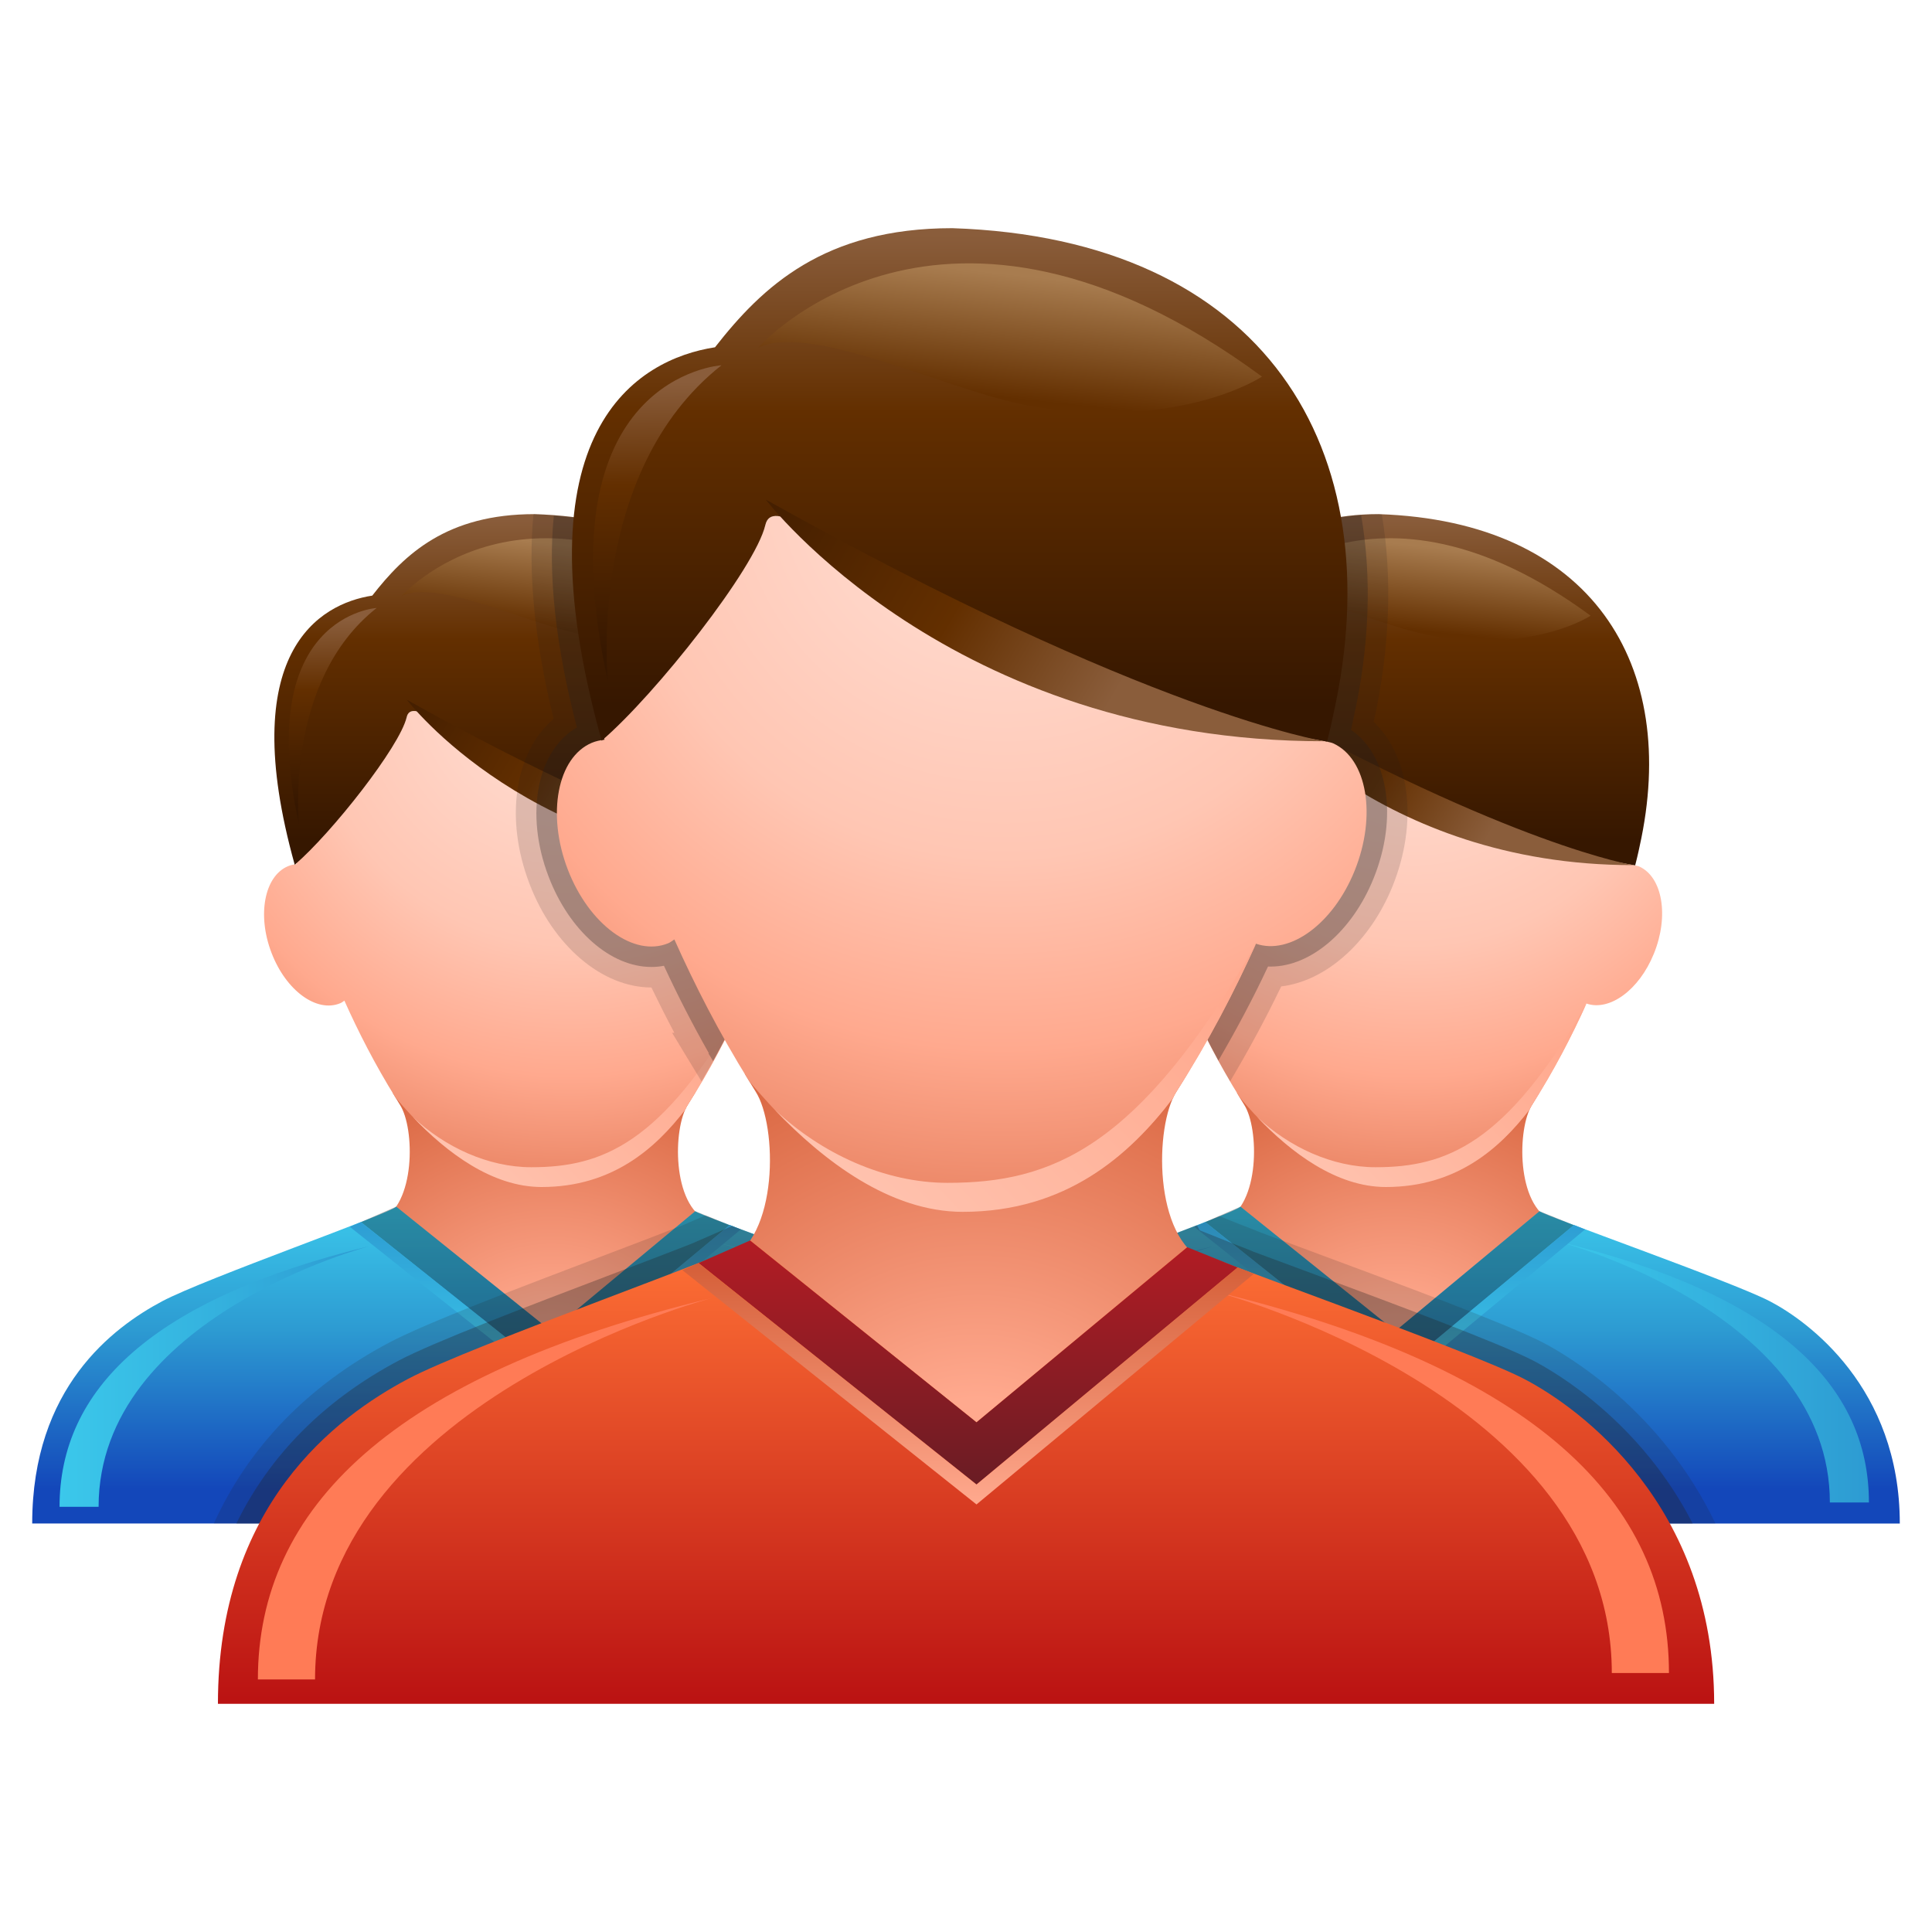 <?xml version="1.0" encoding="UTF-8" standalone="no"?>
<!DOCTYPE svg PUBLIC "-//W3C//DTD SVG 1.1 Tiny//EN" "http://www.w3.org/Graphics/SVG/1.1/DTD/svg11-tiny.dtd">
<svg xmlns="http://www.w3.org/2000/svg" xmlns:xlink="http://www.w3.org/1999/xlink" baseProfile="tiny" height="60" viewBox="0 0 60 60" width="60">
<g>
<rect fill="none" height="60" width="60"/>
<radialGradient cx="-70.485" cy="-5.022" gradientTransform="matrix(0.935 0 0 0.932 109.246 47.907)" gradientUnits="userSpaceOnUse" id="SVGID_1_" r="12.778">
<stop offset="0" style="stop-color:#FFA98E"/>
<stop offset="0.2" style="stop-color:#FFA98E"/>
<stop offset="0.963" style="stop-color:#D45D36"/>
<stop offset="1" style="stop-color:#D45D36"/>
</radialGradient>
<path d="M48.205,37.917c-1.123-0.489-1.088-2.883-0.625-3.606c0.08-0.126,0.152-0.253,0.23-0.381h-9.4  c0.076,0.128,0.148,0.255,0.23,0.381c0.465,0.724,0.5,3.117-0.623,3.606c-1.125,0.487,5.227,4.738,5.227,4.738  S49.328,38.404,48.205,37.917z" fill="url(#SVGID_1_)"/>
<linearGradient gradientUnits="userSpaceOnUse" id="SVGID_2_" x1="43.11" x2="43.11" y1="37.473" y2="47.315">
<stop offset="0" style="stop-color:#3BC8EB"/>
<stop offset="0.388" style="stop-color:#2D9BD2"/>
<stop offset="0.891" style="stop-color:#1347BA"/>
<stop offset="1" style="stop-color:#1347BA"/>
</linearGradient>
<path d="M54.961,40.41c-1.182-0.614-7.041-2.667-7.15-2.795l-4.477,3.722l-4.811-3.864  c-0.133,0.198-5.924,2.227-7.264,2.938c-1.535,0.815-4.039,2.687-4.039,6.904H59C59,43.097,56.145,41.025,54.961,40.41z" fill="url(#SVGID_2_)"/>
<polygon fill="#020202" fill-opacity="0.3" points="37.43,37.952 43.334,42.655 48.879,38.047 47.811,37.615 43.334,41.337   38.523,37.473 " stroke-opacity="0.3"/>
<linearGradient gradientUnits="userSpaceOnUse" id="SVGID_3_" x1="28.068" x2="37.707" y1="42.747" y2="42.747">
<stop offset="0" style="stop-color:#3BC8EB"/>
<stop offset="1" style="stop-color:#2D9BD2"/>
</linearGradient>
<path d="M37.707,38.696c0,0-8.424,2.199-8.424,8.1c0,0-1.205,0.002-1.215,0  C28.068,43.167,30.902,40.347,37.707,38.696z" fill="url(#SVGID_3_)"/>
<linearGradient gradientUnits="userSpaceOnUse" id="SVGID_4_" x1="48.404" x2="58.041" y1="42.61" y2="42.61">
<stop offset="0" style="stop-color:#3BC8EB"/>
<stop offset="1" style="stop-color:#2D9BD2"/>
</linearGradient>
<path d="M48.404,38.56c0,0,8.424,2.199,8.424,8.101c0,0,1.203,0,1.213,0  C58.041,43.029,55.209,40.211,48.404,38.56z" fill="url(#SVGID_4_)"/>
<linearGradient gradientUnits="userSpaceOnUse" id="SVGID_5_" x1="43.155" x2="43.155" y1="43.078" y2="37.644">
<stop offset="0" style="stop-color:#3BC8EB"/>
<stop offset="1" style="stop-color:#2D9BD2"/>
</linearGradient>
<polygon fill="url(#SVGID_5_)" points="43.334,42.655 37.428,37.952 37.086,38.1 43.334,43.078 49.225,38.182 48.881,38.042 "/>
<radialGradient cx="-69.863" cy="-28.653" gradientTransform="matrix(0.935 0 0 0.932 109.246 47.907)" gradientUnits="userSpaceOnUse" id="SVGID_6_" r="17.154">
<stop offset="0" style="stop-color:#FFE2D9"/>
<stop offset="0.509" style="stop-color:#FFC6B3"/>
<stop offset="0.764" style="stop-color:#FFA98E"/>
<stop offset="1" style="stop-color:#E88160"/>
</radialGradient>
<path d="M50.906,26.909c-0.039-0.017-0.084-0.02-0.125-0.033v-0.002c-0.008-0.002-0.014-0.002-0.025-0.005  c-0.061-0.017-0.123-0.029-0.186-0.034c-7.85-1.364-11.451-5.712-11.723-4.563c-0.217,0.918-2.416,2.9-3.568,3.886  c0.008,0.047,0.016,0.086,0.023,0.129c0,0,0.043,0.203,0.129,0.548c-0.092,0.01-0.182,0.029-0.268,0.066  c-0.732,0.308-0.963,1.511-0.514,2.687c0.447,1.174,1.406,1.876,2.141,1.566c0.047-0.019,0.084-0.051,0.123-0.078  c0.428,0.957,0.951,1.985,1.594,3.013c1.074,1.279,2.717,2.775,4.531,2.775c2.197,0,3.541-1.204,4.467-2.413  c0.023-0.053,0.047-0.101,0.074-0.141c0.684-1.071,1.24-2.146,1.689-3.144c0.717,0.248,1.637-0.419,2.094-1.547  C51.838,28.452,51.633,27.236,50.906,26.909z" fill="url(#SVGID_6_)"/>
<linearGradient gradientUnits="userSpaceOnUse" id="SVGID_7_" x1="40.276" x2="47.057" y1="37.6" y2="30.872">
<stop offset="0" style="stop-color:#FFC6B3"/>
<stop offset="1" style="stop-color:#FFA98E"/>
</linearGradient>
<path d="M42.719,36.249c-1.34,0-2.686-0.624-3.68-1.562c1.051,1.103,2.463,2.177,4,2.177  c2.197,0,3.541-1.204,4.467-2.413c0.023-0.053,0.047-0.101,0.074-0.141c0.684-1.071,1.24-2.146,1.689-3.144  C46.77,35.533,44.914,36.249,42.719,36.249z" fill="url(#SVGID_7_)"/>
<linearGradient gradientUnits="userSpaceOnUse" id="SVGID_8_" x1="42.977" x2="42.977" y1="16.113" y2="26.099">
<stop offset="0" style="stop-color:#8A5D3B"/>
<stop offset="0.376" style="stop-color:#632F00"/>
<stop offset="1" style="stop-color:#361700"/>
</linearGradient>
<path d="M42.818,15.967c-2.721,0-4.029,1.238-5.039,2.53c-1.645,0.254-4.246,1.762-2.408,8.359  c1.152-0.988,3.26-3.666,3.477-4.584c0.273-1.16,3.936,3.278,11.934,4.602c0.094-0.368,0.137-0.587,0.137-0.587  C52.172,20.654,49.439,16.188,42.818,15.967z" fill="url(#SVGID_8_)"/>
<linearGradient gradientUnits="userSpaceOnUse" id="SVGID_9_" x1="46.392" x2="37.344" y1="25.668" y2="20.297">
<stop offset="0" style="stop-color:#8A5D3B"/>
<stop offset="0.364" style="stop-color:#632F00"/>
<stop offset="1" style="stop-color:#361700"/>
</linearGradient>
<path d="M38.855,21.734c0,0,3.916,5.142,11.869,5.133C50.725,26.867,46.98,26.279,38.855,21.734z" fill="url(#SVGID_9_)"/>
<linearGradient gradientUnits="userSpaceOnUse" id="SVGID_10_" x1="36.528" x2="36.608" y1="19.252" y2="24.996">
<stop offset="0" style="stop-color:#8A5D3B"/>
<stop offset="0.376" style="stop-color:#632F00"/>
<stop offset="1" style="stop-color:#361700"/>
</linearGradient>
<path d="M37.916,18.881c0,0-3.834,0.23-2.412,6.725C35.504,25.605,35.037,21.157,37.916,18.881z" fill="url(#SVGID_10_)"/>
<linearGradient gradientUnits="userSpaceOnUse" id="SVGID_11_" x1="44.243" x2="43.962" y1="16.971" y2="19.575">
<stop offset="0" style="stop-color:#A87C4F"/>
<stop offset="1" style="stop-color:#632F00"/>
</linearGradient>
<path d="M44.678,19.781c-1.785-0.255-4.803-1.836-5.986-1.272c0,0,3.873-4.417,10.705,0.612  C49.396,19.121,47.77,20.221,44.678,19.781z" fill="url(#SVGID_11_)"/>
<radialGradient cx="-98.526" cy="-5.022" gradientTransform="matrix(0.935 0 0 0.932 109.246 47.907)" gradientUnits="userSpaceOnUse" id="SVGID_12_" r="12.778">
<stop offset="0" style="stop-color:#FFA98E"/>
<stop offset="0.2" style="stop-color:#FFA98E"/>
<stop offset="0.963" style="stop-color:#D45D36"/>
<stop offset="1" style="stop-color:#D45D36"/>
</radialGradient>
<path d="M21.984,37.917c-1.125-0.489-1.088-2.883-0.625-3.606c0.08-0.126,0.154-0.253,0.234-0.381h-9.402  c0.076,0.128,0.15,0.255,0.23,0.381c0.465,0.724,0.498,3.117-0.625,3.606c-1.125,0.487,5.227,4.738,5.227,4.738  S23.109,38.404,21.984,37.917z" fill="url(#SVGID_12_)"/>
<linearGradient gradientUnits="userSpaceOnUse" id="SVGID_13_" x1="16.891" x2="16.891" y1="37.473" y2="47.315">
<stop offset="0" style="stop-color:#3BC8EB"/>
<stop offset="0.388" style="stop-color:#2D9BD2"/>
<stop offset="0.891" style="stop-color:#1347BA"/>
<stop offset="1" style="stop-color:#1347BA"/>
</linearGradient>
<path d="M28.742,40.41c-1.182-0.614-7.041-2.667-7.15-2.795l-4.477,3.722l-4.811-3.864  c-0.133,0.198-5.926,2.227-7.266,2.938C3.506,41.226,1,43.097,1,47.314h31.781C32.781,43.097,29.924,41.025,28.742,40.41z" fill="url(#SVGID_13_)"/>
<polygon fill="#020202" fill-opacity="0.3" points="11.209,37.952 17.115,42.655 22.66,38.047 21.592,37.615 17.115,41.337   12.305,37.473 " stroke-opacity="0.3"/>
<linearGradient gradientUnits="userSpaceOnUse" id="SVGID_14_" x1="1.85" x2="11.488" y1="42.747" y2="42.747">
<stop offset="0" style="stop-color:#3BC8EB"/>
<stop offset="1" style="stop-color:#2D9BD2"/>
</linearGradient>
<path d="M11.488,38.696c0,0-8.426,2.199-8.426,8.1c0,0-1.203,0.002-1.213,0  C1.85,43.167,4.682,40.347,11.488,38.696z" fill="url(#SVGID_14_)"/>
<linearGradient gradientUnits="userSpaceOnUse" id="SVGID_15_" x1="22.184" x2="31.822" y1="42.61" y2="42.61">
<stop offset="0" style="stop-color:#3BC8EB"/>
<stop offset="1" style="stop-color:#2D9BD2"/>
</linearGradient>
<path d="M22.184,38.56c0,0,8.424,2.199,8.424,8.101c0,0,1.205,0,1.215,0  C31.822,43.029,28.99,40.211,22.184,38.56z" fill="url(#SVGID_15_)"/>
<linearGradient gradientUnits="userSpaceOnUse" id="SVGID_16_" x1="16.935" x2="16.935" y1="43.078" y2="37.644">
<stop offset="0" style="stop-color:#3BC8EB"/>
<stop offset="1" style="stop-color:#2D9BD2"/>
</linearGradient>
<polygon fill="url(#SVGID_16_)" points="17.115,42.655 11.209,37.952 10.865,38.1 17.115,43.078 23.004,38.182 22.662,38.042 "/>
<radialGradient cx="-97.902" cy="-28.653" gradientTransform="matrix(0.935 0 0 0.932 109.246 47.907)" gradientUnits="userSpaceOnUse" id="SVGID_17_" r="17.154">
<stop offset="0" style="stop-color:#FFE2D9"/>
<stop offset="0.509" style="stop-color:#FFC6B3"/>
<stop offset="0.764" style="stop-color:#FFA98E"/>
<stop offset="1" style="stop-color:#E88160"/>
</radialGradient>
<path d="M24.686,26.909c-0.039-0.017-0.084-0.02-0.123-0.033v-0.002c-0.012-0.002-0.016-0.002-0.025-0.005  c-0.061-0.017-0.123-0.029-0.188-0.034c-7.848-1.364-11.451-5.712-11.721-4.563c-0.217,0.918-2.416,2.9-3.57,3.886  c0.01,0.047,0.016,0.086,0.025,0.129c0,0,0.041,0.203,0.127,0.548c-0.09,0.01-0.18,0.029-0.268,0.066  c-0.73,0.308-0.963,1.511-0.512,2.687c0.447,1.174,1.406,1.876,2.141,1.566c0.045-0.019,0.084-0.051,0.123-0.078  c0.428,0.957,0.951,1.985,1.59,3.013c1.076,1.279,2.719,2.775,4.535,2.775c2.197,0,3.541-1.204,4.467-2.413  c0.023-0.053,0.045-0.101,0.072-0.141c0.684-1.071,1.242-2.146,1.689-3.144c0.719,0.248,1.637-0.419,2.096-1.547  C25.617,28.452,25.414,27.236,24.686,26.909z" fill="url(#SVGID_17_)"/>
<linearGradient gradientUnits="userSpaceOnUse" id="SVGID_18_" x1="14.058" x2="20.837" y1="37.6" y2="30.873">
<stop offset="0" style="stop-color:#FFC6B3"/>
<stop offset="1" style="stop-color:#FFA98E"/>
</linearGradient>
<path d="M16.5,36.249c-1.34,0-2.688-0.624-3.68-1.562c1.051,1.103,2.463,2.177,4,2.177  c2.197,0,3.541-1.204,4.467-2.413c0.023-0.053,0.045-0.101,0.072-0.141c0.684-1.071,1.242-2.146,1.689-3.144  C20.551,35.533,18.695,36.249,16.5,36.249z" fill="url(#SVGID_18_)"/>
<linearGradient gradientUnits="userSpaceOnUse" id="SVGID_19_" x1="16.758" x2="16.758" y1="16.113" y2="26.099">
<stop offset="0" style="stop-color:#8A5D3B"/>
<stop offset="0.376" style="stop-color:#632F00"/>
<stop offset="1" style="stop-color:#361700"/>
</linearGradient>
<path d="M16.6,15.967c-2.721,0-4.031,1.238-5.039,2.53c-1.645,0.254-4.25,1.762-2.408,8.359  c1.15-0.988,3.26-3.666,3.477-4.584c0.273-1.16,3.936,3.278,11.934,4.602c0.092-0.368,0.137-0.587,0.137-0.587  C25.955,20.654,23.221,16.188,16.6,15.967z" fill="url(#SVGID_19_)"/>
<linearGradient gradientUnits="userSpaceOnUse" id="SVGID_20_" x1="20.172" x2="11.124" y1="25.668" y2="20.296">
<stop offset="0" style="stop-color:#8A5D3B"/>
<stop offset="0.364" style="stop-color:#632F00"/>
<stop offset="1" style="stop-color:#361700"/>
</linearGradient>
<path d="M12.637,21.734c0,0,3.914,5.142,11.869,5.133C24.506,26.867,20.762,26.279,12.637,21.734z" fill="url(#SVGID_20_)"/>
<linearGradient gradientUnits="userSpaceOnUse" id="SVGID_21_" x1="10.31" x2="10.389" y1="19.252" y2="24.996">
<stop offset="0" style="stop-color:#8A5D3B"/>
<stop offset="0.376" style="stop-color:#632F00"/>
<stop offset="1" style="stop-color:#361700"/>
</linearGradient>
<path d="M11.697,18.881c0,0-3.834,0.23-2.412,6.725C9.285,25.605,8.818,21.157,11.697,18.881z" fill="url(#SVGID_21_)"/>
<linearGradient gradientUnits="userSpaceOnUse" id="SVGID_22_" x1="18.024" x2="17.743" y1="16.971" y2="19.575">
<stop offset="0" style="stop-color:#A87C4F"/>
<stop offset="1" style="stop-color:#632F00"/>
</linearGradient>
<path d="M18.457,19.781c-1.783-0.255-4.803-1.836-5.984-1.272c0,0,3.873-4.417,10.705,0.612  C23.178,19.121,21.549,20.221,18.457,19.781z" fill="url(#SVGID_22_)"/>
<path d="M47.916,41.694c-1.092-0.569-4.482-1.827-7.205-2.838l-1.533-0.569l-0.273-0.11l-0.359-0.139  l-0.686-0.275l-0.424,0.186c0,0-0.006,0.002-0.008,0.004h-0.002c-1.777,0.695-5.18,1.935-6.166,2.458  c-0.385,0.206-0.832,0.477-1.283,0.835c-0.475-0.392-0.914-0.667-1.234-0.835c-0.85-0.439-4.098-1.619-5.91-2.299l-0.17-0.069  l-0.004,0.005l-0.752-0.304l-0.684,0.299c-0.668,0.263-1.492,0.576-2.373,0.911l-0.08,0.031c-2.607,0.99-5.561,2.113-6.693,2.715  c-2.535,1.346-4.359,3.248-5.438,5.615h20.582h5.561h20.494C51.592,43.797,48.686,42.094,47.916,41.694z" fill="#231F20" fill-opacity="0.15" stroke-opacity="0.15"/>
<path d="M17.193,22.325c-1.205,1.026-1.531,3.083-0.748,5.124c0.732,1.925,2.256,3.218,3.783,3.218  h0.002c0.23,0.475,0.467,0.945,0.713,1.408h-0.07l0.584,0.965c0,0,0.15,0.248,0.33,0.545c0.486-0.827,0.914-1.646,1.262-2.418  c0.719,0.248,1.637-0.419,2.096-1.547c0.473-1.168,0.27-2.384-0.459-2.711c-0.039-0.017-0.084-0.02-0.123-0.033v-0.002  c-0.012-0.002-0.016-0.002-0.025-0.005c-0.061-0.017-0.123-0.029-0.188-0.034c-0.014-0.002-0.027-0.006-0.041-0.008  c-0.029-0.006-0.07-0.015-0.105-0.023c0.121,0.023,0.232,0.049,0.359,0.07c0.092-0.368,0.137-0.587,0.137-0.587  c1.256-5.633-1.479-10.1-8.1-10.32c-0.012,0-0.021,0.003-0.033,0.003C16.395,17.765,16.594,19.881,17.193,22.325z" fill="#231F20" fill-opacity="0.15" stroke-opacity="0.15"/>
<path d="M37.779,18.497c-1.645,0.254-4.246,1.76-2.41,8.354c-0.068,0.01-0.139,0.023-0.205,0.051  c-0.732,0.308-0.963,1.511-0.514,2.687c0.447,1.174,1.406,1.876,2.141,1.566c0.047-0.019,0.084-0.051,0.123-0.078  c0.359,0.799,0.787,1.648,1.289,2.504c0.564-0.949,1.1-1.934,1.586-2.947c1.395-0.166,2.754-1.375,3.457-3.109  c0.801-1.979,0.545-4.035-0.584-5.104c0.504-2.285,0.584-4.463,0.252-6.444c-0.033-0.002-0.063-0.006-0.096-0.009  C40.098,15.967,38.789,17.205,37.779,18.497z M35.381,26.849c0.014-0.014,0.029-0.027,0.043-0.041  c0.002,0.01,0.004,0.018,0.008,0.027C35.414,26.837,35.396,26.845,35.381,26.849z M39.174,22.101L39.174,22.101  c-0.02-0.004-0.047-0.015-0.066-0.018C39.127,22.086,39.152,22.097,39.174,22.101z" fill="#231F20" fill-opacity="0.15" stroke-opacity="0.15"/>
<path d="M47.621,42.258c-1.053-0.549-4.424-1.8-7.133-2.807l-1.549-0.574l-0.264-0.108l-0.369-0.142  l-1.045-0.418c-0.033-0.047-0.057-0.107-0.088-0.16c-1.826,0.708-4.971,1.86-5.914,2.361c-0.385,0.206-0.832,0.477-1.283,0.835  c-0.475-0.392-0.914-0.667-1.234-0.835c-0.85-0.439-4.098-1.619-5.91-2.299l-0.092-0.037l-1.285,0.56  c-0.689,0.271-1.549,0.597-2.461,0.943c-2.59,0.986-5.525,2.101-6.619,2.681c-2.309,1.226-4,2.936-5.035,5.057h19.881h5.561h19.785  C50.957,44.163,48.33,42.626,47.621,42.258z" fill="#231F20" fill-opacity="0.3" stroke-opacity="0.3"/>
<path d="M17.037,27.223c0.641,1.68,1.924,2.807,3.191,2.807c0.131,0,0.264-0.012,0.391-0.037  c0.432,0.934,0.9,1.844,1.398,2.719H22l0.146,0.241c0.334-0.609,0.645-1.212,0.902-1.785c0.719,0.248,1.637-0.419,2.096-1.547  c0.473-1.168,0.27-2.384-0.459-2.711c-0.039-0.017-0.084-0.02-0.123-0.033v-0.002c-0.012-0.002-0.016-0.002-0.025-0.005  c-0.061-0.017-0.123-0.029-0.188-0.034c-0.014-0.002-0.027-0.006-0.041-0.008c-0.029-0.006-0.07-0.015-0.105-0.023  c0.121,0.023,0.232,0.049,0.359,0.07c0.092-0.368,0.137-0.587,0.137-0.587c1.215-5.457-1.322-9.807-7.5-10.273  c-0.182,1.82,0.049,4.01,0.717,6.578C16.682,23.301,16.289,25.27,17.037,27.223z" fill="#231F20" fill-opacity="0.3" stroke-opacity="0.3"/>
<path d="M37.779,18.497c-1.645,0.254-4.246,1.76-2.41,8.354c-0.068,0.01-0.139,0.023-0.205,0.051  c-0.732,0.308-0.963,1.511-0.514,2.687c0.447,1.174,1.406,1.876,2.141,1.566c0.047-0.019,0.084-0.051,0.123-0.078  c0.268,0.6,0.576,1.224,0.924,1.861c0.551-0.946,1.072-1.918,1.541-2.922c0.025,0.002,0.055,0.002,0.082,0.002  c1.25,0,2.533-1.101,3.195-2.734c0.773-1.902,0.453-3.844-0.701-4.617c0.053-0.229,0.078-0.355,0.078-0.355  c0.502-2.247,0.574-4.381,0.238-6.312C39.926,16.158,38.717,17.299,37.779,18.497z M35.381,26.849  c0.014-0.014,0.029-0.027,0.043-0.041c0.002,0.01,0.004,0.018,0.008,0.027C35.414,26.837,35.396,26.845,35.381,26.849z   M39.174,22.101L39.174,22.101c-0.02-0.004-0.047-0.015-0.066-0.018C39.127,22.086,39.152,22.097,39.174,22.101z" fill="#231F20" fill-opacity="0.3" stroke-opacity="0.3"/>
<radialGradient cx="-84.397" cy="-1.04" gradientTransform="matrix(0.935 0 0 0.932 109.246 47.907)" gradientUnits="userSpaceOnUse" id="SVGID_23_" r="18.681">
<stop offset="0" style="stop-color:#FFA98E"/>
<stop offset="0.2" style="stop-color:#FFA98E"/>
<stop offset="0.963" style="stop-color:#D45D36"/>
<stop offset="1" style="stop-color:#D45D36"/>
</radialGradient>
<path d="M37.447,39.174c-1.643-0.715-1.59-4.214-0.912-5.273c0.117-0.186,0.225-0.37,0.338-0.554H23.129  c0.113,0.184,0.219,0.368,0.338,0.554c0.678,1.06,0.73,4.559-0.914,5.273c-1.645,0.713,7.641,6.929,7.641,6.929  S39.092,39.887,37.447,39.174z" fill="url(#SVGID_23_)"/>
<linearGradient gradientUnits="userSpaceOnUse" id="SVGID_24_" x1="30.001" x2="30.001" y1="38.524" y2="52.914">
<stop offset="0" style="stop-color:#FF7236"/>
<stop offset="1" style="stop-color:#BA1212"/>
</linearGradient>
<path d="M47.33,42.822c-1.729-0.9-10.297-3.901-10.459-4.089l-6.545,5.439l-7.031-5.648  c-0.193,0.289-8.662,3.257-10.621,4.298c-2.242,1.189-5.906,3.925-5.906,10.092h46.467C53.234,46.747,49.057,43.719,47.33,42.822z" fill="url(#SVGID_24_)"/>
<linearGradient gradientUnits="userSpaceOnUse" id="SVGID_25_" x1="30.065" x2="30.065" y1="37.581" y2="45.998">
<stop offset="0" style="stop-color:#BC1C24"/>
<stop offset="1" style="stop-color:#6B1C24"/>
</linearGradient>
<polygon fill="url(#SVGID_25_)" points="21.695,39.225 30.326,46.103 38.436,39.365 36.871,38.733 30.326,44.173 23.295,38.524 "/>
<path d="M22.1,40.313c0,0-12.316,3.215-12.316,11.844c0,0-1.76,0.002-1.775,0C8.008,46.851,12.15,42.725,22.1,40.313  z" fill="#FF7B56"/>
<path d="M37.74,40.113c0,0,12.316,3.218,12.316,11.844c0,0,1.762,0,1.775,0C51.832,46.65,47.689,42.525,37.74,40.113  z" fill="#FF7B56"/>
<linearGradient gradientUnits="userSpaceOnUse" id="SVGID_26_" x1="30.064" x2="30.064" y1="46.722" y2="38.774">
<stop offset="0" style="stop-color:#FFA98E"/>
<stop offset="0.963" style="stop-color:#D45D36"/>
<stop offset="1" style="stop-color:#D45D36"/>
</linearGradient>
<polygon fill="url(#SVGID_26_)" points="30.326,46.103 21.691,39.225 21.191,39.445 30.326,46.722 38.938,39.561 38.438,39.358 "/>
<radialGradient cx="-83.484" cy="-35.588" gradientTransform="matrix(0.935 0 0 0.932 109.246 47.907)" gradientUnits="userSpaceOnUse" id="SVGID_27_" r="25.078">
<stop offset="0" style="stop-color:#FFE2D9"/>
<stop offset="0.509" style="stop-color:#FFC6B3"/>
<stop offset="0.764" style="stop-color:#FFA98E"/>
<stop offset="1" style="stop-color:#E88160"/>
</radialGradient>
<path d="M41.398,23.083c-0.059-0.027-0.125-0.031-0.184-0.051V23.03c-0.012-0.002-0.023-0.004-0.035-0.006  c-0.092-0.023-0.182-0.045-0.275-0.051c-11.475-1.996-16.738-8.354-17.135-6.67c-0.316,1.34-3.535,4.236-5.219,5.682  c0.014,0.064,0.021,0.121,0.035,0.188c0,0,0.063,0.296,0.188,0.801c-0.135,0.014-0.264,0.041-0.393,0.094  c-1.07,0.454-1.406,2.21-0.75,3.928c0.658,1.716,2.059,2.744,3.131,2.294c0.066-0.029,0.121-0.078,0.182-0.115  c0.625,1.4,1.389,2.901,2.326,4.406c1.568,1.865,3.973,4.055,6.627,4.055c3.213,0,5.18-1.758,6.529-3.53  c0.033-0.074,0.068-0.144,0.109-0.204c1.002-1.564,1.813-3.135,2.471-4.594c1.047,0.361,2.395-0.612,3.063-2.263  C42.76,25.336,42.461,23.561,41.398,23.083z" fill="url(#SVGID_27_)"/>
<linearGradient gradientUnits="userSpaceOnUse" id="SVGID_28_" x1="25.857" x2="35.77" y1="38.709" y2="28.874">
<stop offset="0" style="stop-color:#FFC6B3"/>
<stop offset="1" style="stop-color:#FFA98E"/>
</linearGradient>
<path d="M29.426,36.734c-1.955,0-3.926-0.91-5.377-2.283c1.535,1.612,3.6,3.184,5.848,3.184  c3.213,0,5.18-1.758,6.529-3.53c0.033-0.074,0.068-0.144,0.109-0.204c1.002-1.564,1.813-3.135,2.471-4.594  C35.352,35.689,32.639,36.734,29.426,36.734z" fill="url(#SVGID_28_)"/>
<linearGradient gradientUnits="userSpaceOnUse" id="SVGID_29_" x1="29.805" x2="29.805" y1="7.3" y2="21.897">
<stop offset="0" style="stop-color:#8A5D3B"/>
<stop offset="0.376" style="stop-color:#632F00"/>
<stop offset="1" style="stop-color:#361700"/>
</linearGradient>
<path d="M29.574,7.086c-3.977,0-5.891,1.809-7.369,3.699c-2.4,0.37-6.209,2.57-3.52,12.218  c1.684-1.444,4.768-5.359,5.084-6.699c0.398-1.697,5.75,4.792,17.445,6.727c0.137-0.541,0.197-0.857,0.197-0.857  C43.25,13.937,39.256,7.407,29.574,7.086z" fill="url(#SVGID_29_)"/>
<linearGradient gradientUnits="userSpaceOnUse" id="SVGID_30_" x1="34.798" x2="21.572" y1="21.266" y2="13.414">
<stop offset="0" style="stop-color:#8A5D3B"/>
<stop offset="0.364" style="stop-color:#632F00"/>
<stop offset="1" style="stop-color:#361700"/>
</linearGradient>
<path d="M23.783,15.516c0,0,5.723,7.517,17.35,7.504C41.133,23.02,35.656,22.159,23.783,15.516z" fill="url(#SVGID_30_)"/>
<linearGradient gradientUnits="userSpaceOnUse" id="SVGID_31_" x1="20.379" x2="20.495" y1="11.885" y2="20.285">
<stop offset="0" style="stop-color:#8A5D3B"/>
<stop offset="0.376" style="stop-color:#632F00"/>
<stop offset="1" style="stop-color:#361700"/>
</linearGradient>
<path d="M22.406,11.344c0,0-5.604,0.334-3.525,9.831C18.881,21.175,18.195,14.67,22.406,11.344z" fill="url(#SVGID_31_)"/>
<linearGradient gradientUnits="userSpaceOnUse" id="SVGID_32_" x1="31.658" x2="31.246" y1="8.55" y2="12.358">
<stop offset="0" style="stop-color:#A87C4F"/>
<stop offset="1" style="stop-color:#632F00"/>
</linearGradient>
<path d="M32.291,12.66c-2.609-0.375-7.02-2.686-8.75-1.859c0,0,5.662-6.459,15.65,0.895  C39.191,11.695,36.813,13.303,32.291,12.66z" fill="url(#SVGID_32_)"/>
<rect fill="none" height="60" width="60"/>
</g>
</svg>
